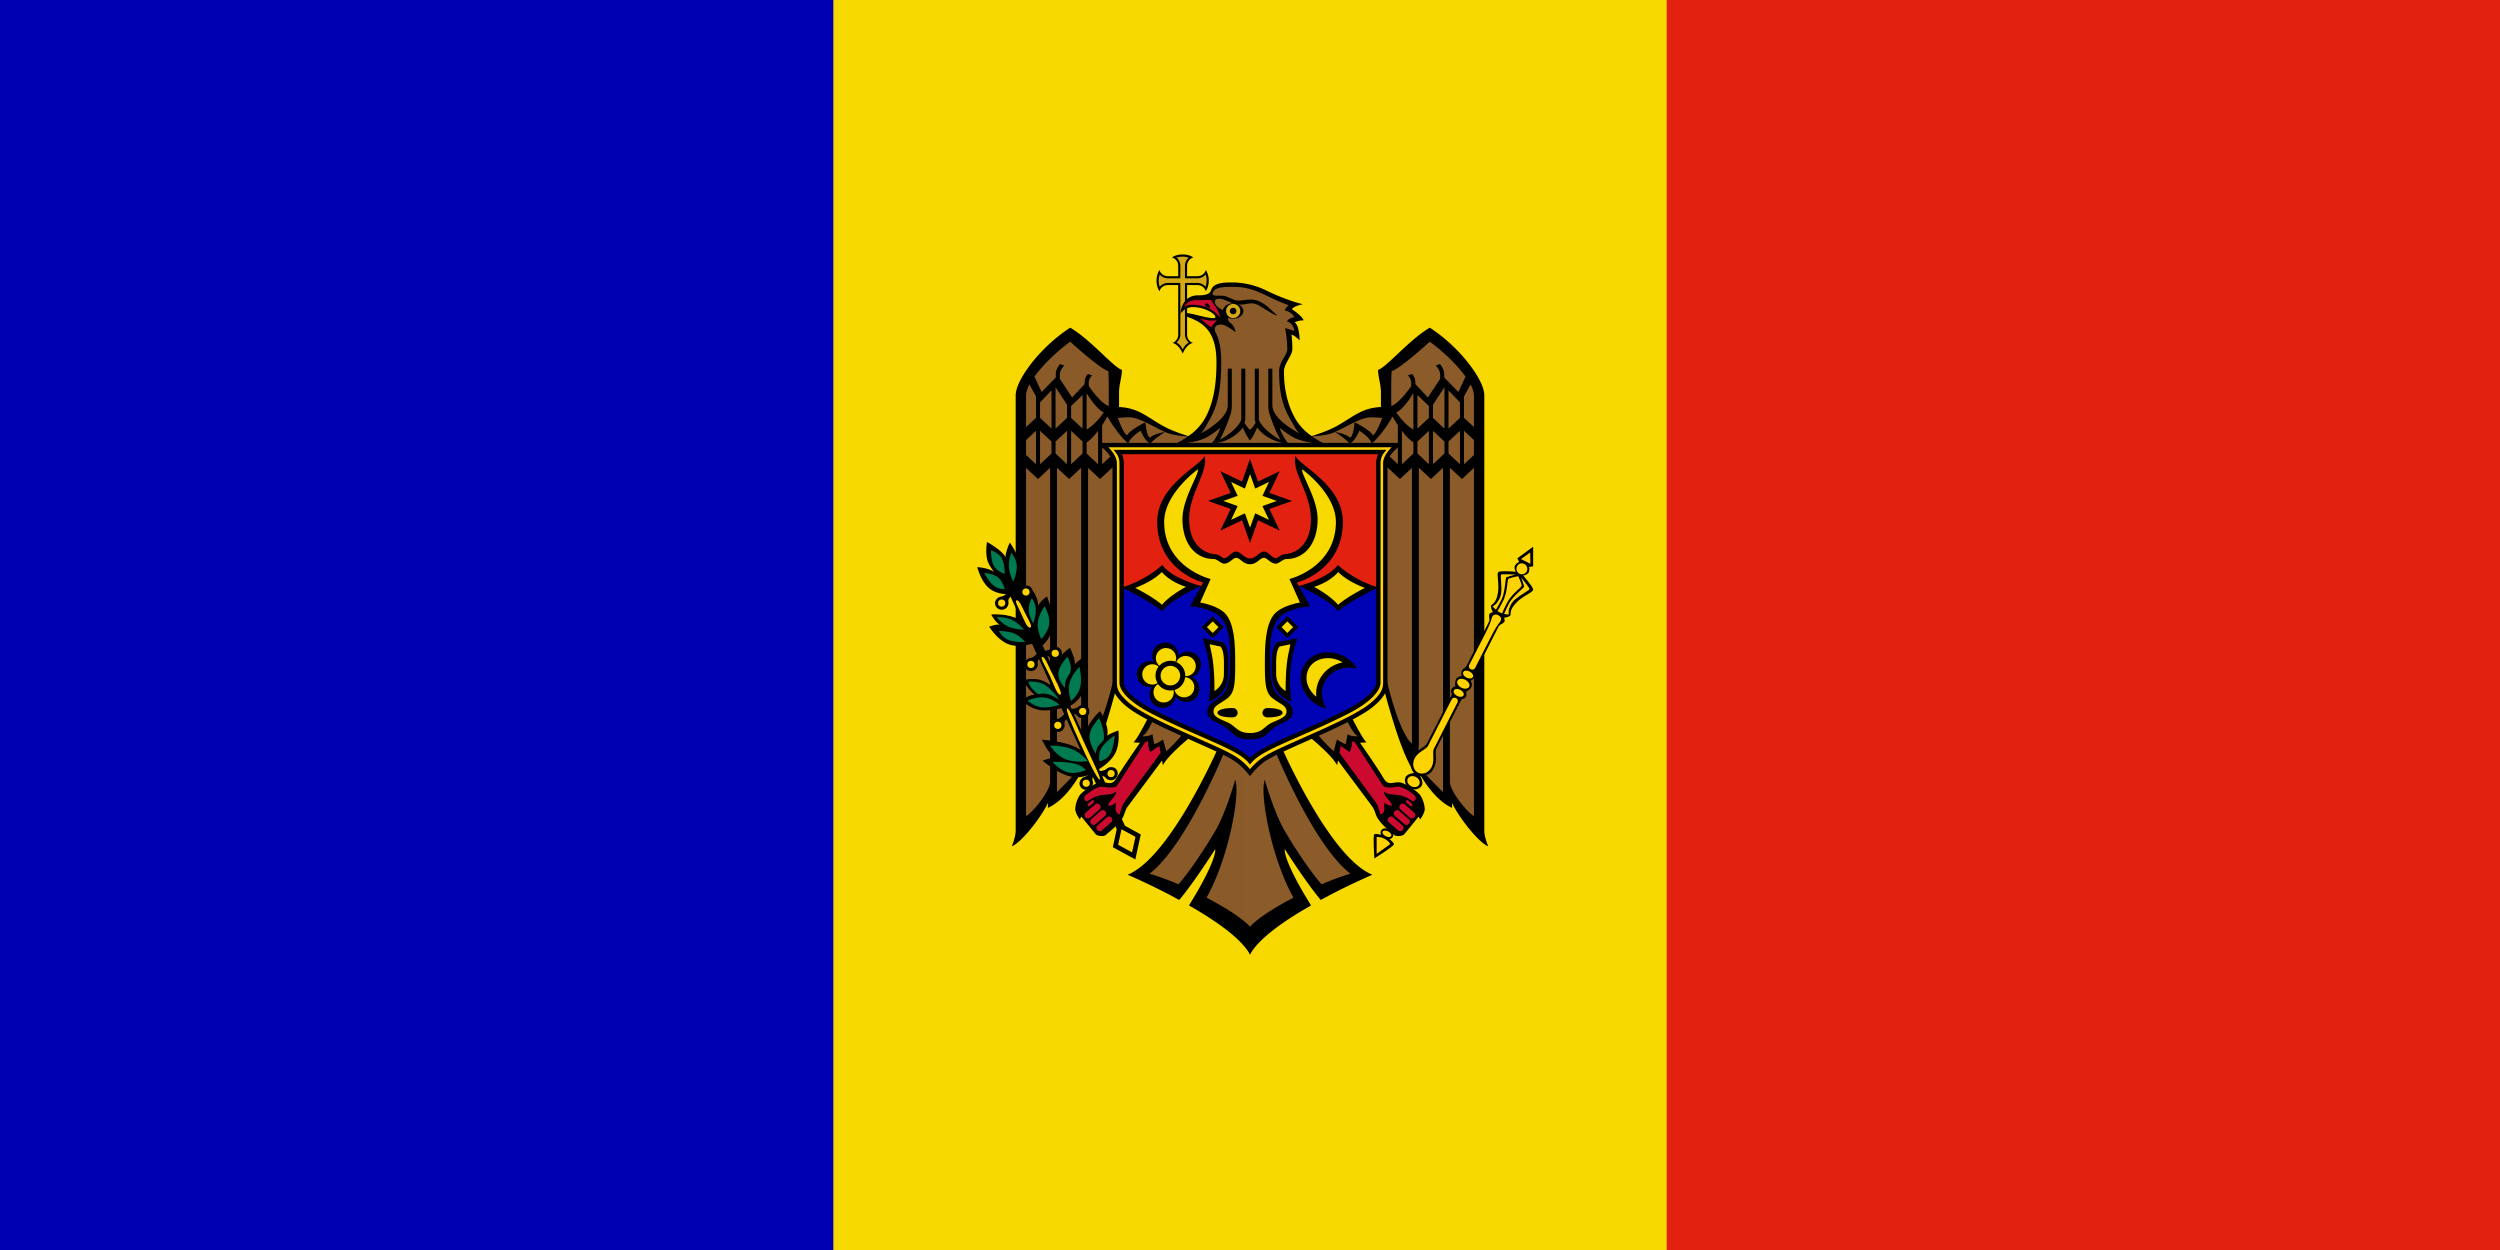 <?xml version="1.0" encoding="UTF-8" standalone="no"?>
<svg
   width="1800"
   height="900"
   version="1.1"
   id="svg39"
   sodipodi:docname="Flag_of_Moldova.svg"
   xml:space="preserve"
   inkscape:export-filename="Flag_of_Moldova_(Album_des_pavillons_Pantone_approximation).svg"
   inkscape:export-xdpi="96"
   inkscape:export-ydpi="96"
   xmlns:inkscape="http://www.inkscape.org/namespaces/inkscape"
   xmlns:sodipodi="http://sodipodi.sourceforge.net/DTD/sodipodi-0.dtd"
   xmlns="http://www.w3.org/2000/svg"
   xmlns:svg="http://www.w3.org/2000/svg"><defs
     id="defs39" /><sodipodi:namedview
     id="namedview39"
     pagecolor="#ffffff"
     bordercolor="#000000"
     borderopacity="0.25"
     inkscape:showpageshadow="2"
     inkscape:pageopacity="0.0"
     inkscape:pagecheckerboard="0"
     inkscape:deskcolor="#d1d1d1" /><path
     d="M 0,0 H 1800 V 900 H 0 Z"
     fill="#cc092f"
     id="path1"
     style="fill:#e22110;fill-opacity:1" /><path
     d="M 0,0 H 1200 V 900 H 0 Z"
     fill="#ffd200"
     id="path2"
     style="fill:#f7d900;fill-opacity:1" /><path
     d="M 0,0 H 600 V 900 H 0 Z"
     fill="#0046ae"
     id="path3"
     style="fill:#0000b2;fill-opacity:1" /><path
     d="m 851.49,183.24 c -2.717,-0.123 -5.404,0.612 -7.68,2.1 2.695,0.796 4.534,3.283 4.506,6.092 v 7.423 h -7.422 c -2.793,0.029 -5.273,-1.784 -6.093,-4.454 -2.799,4.737 -2.799,10.621 0,15.358 0.796,-2.695 3.283,-4.535 6.093,-4.506 h 7.422 v 35.681 a 6.3,6.3 0 0 1 -4.198,5.989 c 3.541,0.482 6.588,5.234 7.423,7.833 0.837,-2.593 3.884,-7.351 7.424,-7.833 a 6.28,6.28 0 0 1 -4.251,-5.989 v -35.683 h 7.424 c 2.794,-0.029 5.274,1.784 6.093,4.456 2.797,-4.738 2.797,-10.621 0,-15.359 -0.796,2.694 -3.284,4.533 -6.093,4.504 h -7.424 v -7.422 c -0.03,-2.794 1.784,-5.274 4.455,-6.093 -2.277,-1.487 -4.963,-2.221 -7.679,-2.098 z"
     id="path4" /><path
     d="m 851.49,184.78 a 14.26,14.26 0 0 0 -4.402,0.716 7.85,7.85 0 0 1 2.765,5.939 v 7.423 c -0.007,0.104 -0.024,0.207 -0.052,0.308 v 1.177 h -1.178 c -0.1,0.027 -0.203,0.045 -0.307,0.052 h -7.424 c -2.261,-0.015 -4.406,-1.004 -5.886,-2.713 -0.495,1.416 -0.754,2.903 -0.768,4.403 a 14.26,14.26 0 0 0 0.716,4.402 c 1.482,-1.742 3.651,-2.752 5.938,-2.763 h 8.959 c -0.01,0.154 -0.052,0.303 -0.052,0.459 v 0.768 a 1.56,1.56 0 0 1 0.052,0.307 v 35.681 c -0.074,2.172 -1.082,4.206 -2.765,5.58 1.105,0.689 2.091,1.554 2.918,2.561 0.603,0.831 1.117,1.723 1.536,2.661 a 14.97,14.97 0 0 1 1.536,-2.661 c 0.816,-0.983 1.784,-1.83 2.867,-2.509 a 7.57,7.57 0 0 1 -2.765,-5.631 v -37.168 h 1.229 a 1.56,1.56 0 0 1 0.307,-0.05 h 7.423 a 7.86,7.86 0 0 1 5.886,2.712 c 0.495,-1.416 0.755,-2.903 0.769,-4.402 -0.007,-1.496 -0.249,-2.981 -0.717,-4.402 -1.482,1.742 -3.651,2.752 -5.938,2.763 h -7.423 c -0.104,-0.007 -0.207,-0.024 -0.307,-0.052 h -1.178 v -1.177 a 1.55,1.55 0 0 1 -0.052,-0.308 v -7.422 a 7.86,7.86 0 0 1 2.713,-5.887 13.77,13.77 0 0 0 -4.402,-0.768"
     fill="#ffd200"
     id="path5"
     style="fill:#d3a915;fill-opacity:1" /><path
     d="m 944.409,313.987 c -4.337,-2.942 -8.044,-6.719 -10.904,-11.11 -6.372,-10.223 -9.061,-22.773 -9.061,-35.527 0,-5.391 6.04,-11.46 6.04,-15.82 0.04,-3.525 -0.165,-7.048 -0.614,-10.544 2.143,0.292 5.887,4.095 5.887,4.095 0,0 -0.129,-10.938 -3.585,-12.849 0,0 1.398,-1.438 6.451,-1.587 -1.42,-3.596 -8.446,-7.986 -8.446,-7.986 a 4.57,4.57 0 0 1 1.842,-1.638 22.89,22.89 0 0 1 6.142,-1.997 c -2.336,-0.506 -4.643,-1.139 -6.91,-1.895 -6.54,-2.186 -12.935,-4.784 -19.146,-7.78 -7.942,-3.983 -16.712,-6.035 -25.596,-5.99 -3.575,0.001 -8.84,0.098 -11.927,2.152 -2.825,1.875 -2.595,4.314 -3.584,5.17 -2.33,2.016 -6.321,1.945 -8.243,1.945 -12.44,0 -12.901,13.311 -12.901,13.311 0,0 3.181,-4.813 8.805,-4.813 9.351,0 16.433,5.094 16.433,7.013 0,0.777 -0.964,0.921 -1.023,0.921 -6.108,0 -15.326,-3.516 -20.223,-3.686 v 2.406 c 10.931,3.803 22.013,9.187 22.013,32.917 0,14.943 -1.789,30.19 -9.265,42.183 a 39.75,39.75 0 0 1 -10.955,11.11 l 44.385,8 44.385,-8 z"
     id="path6" /><path
     d="m 900.022,303.988 -44.383,10 c -2.019,-0.61 -11.513,-3.56 -18.174,-7.269 -11.726,-6.532 -17.806,-13.031 -31.74,-13.669 v -10.598 c 0,-5.662 2.049,-10.763 2.049,-16.177 -5.874,-1.575 -22.178,-21.51 -37.218,-30.358 -22.13,14.334 -39.265,37.865 -39.265,48.686 v 313.51 c 0,4.668 -2.815,11.263 -2.815,11.263 8.079,-3.418 22.888,-23.68 26.006,-31.382 v 3.687 c 12.201,-5.564 21.135,-20.184 25.136,-27.747 l 0.257,3.838 c 10.9,-9.555 24.776,-66.038 24.776,-66.038 l 23.124,22.725 c 0,0 -8.363,16.976 -11.621,20.016 1.546,0.178 3.102,0.264 4.658,0.256 -1.522,2.188 -13.147,18.925 -16.791,25.238 -3.41,5.906 -5.816,3.277 -11.058,3.277 -4.347,0 -14.2,6.925 -15.818,9.727 -1.75,2.866 -2.77,6.119 -2.968,9.471 0,3.24 3.43,7.679 3.43,7.679 a 4.03,4.03 0 0 1 1.023,-2.099 l 10.341,12.695 c 1.034,1.143 5.645,1.886 7.27,0.411 4.066,-3.697 8.002,-6.282 11.621,-11.621 1.863,-2.751 2.005,-5.904 4.146,-8.858 l 24.675,-33.121 0.612,3.43 c 3.694,-7.457 21.451,-21.706 21.451,-21.706 l 18.578,8.55 c 0,0 -34.687,79.735 -65.476,91.995 0,0 13.395,5.691 29.845,14.232 l 7.372,3.943 c 2.071,-2.494 4.251,-5.265 6.399,-8.141 9.836,-13.16 19.455,-28.412 19.455,-28.412 0.67,3.961 -4.524,16.194 -13.31,31.281 l -5.529,9.213 6.655,3.892 c 16.295,9.805 31.598,21.077 37.267,31.432 l 4,-10.009 -4,-10.009 V 317.265 l 2,-5 z"
     id="path7" /><path
     d="m 900.002,667.221 c -5.749,-6.236 -17.769,-13.855 -31.278,-20.886 16.334,-29.316 24.428,-75.655 20.63,-84.88 0,0 -6.705,24.033 -14.898,37.729 -7.586,12.684 -16.925,26.95 -25.954,37.526 a 205.67,205.67 0 0 0 -20.785,-7.68 c 27.058,-20.843 54.726,-89.742 54.726,-89.742 l -28.612,-13.26 c 0,0 -10.704,12.479 -14.18,14.796 0,0 -1.485,-6.206 -2.355,-8.396 0,0 -4.101,3.102 -6.346,3.176 l -1.178,-6.964 c -2.825,1.883 -7.525,1.485 -7.525,1.485 4.127,-1.954 9.01,-13.925 9.01,-13.925 l -27.322,-36.343 c 0,0 -9.597,46.116 -20.528,55.596 v -198.58 l 8.652,8.036 13.105,-12.235 v -9.317 l -11.621,10.852 v -28.105 a 94.4,94.4 0 0 0 3.788,-6.194 c 1.881,3.279 7.96,13.329 15.101,19.505 1.175,-4.778 8.908,-9.318 8.908,-9.318 0,0 2.771,7.508 7.012,9.368 1.492,-2.628 10.394,-8.446 10.394,-8.446 0,0 -7.616,1.157 -10.7,4.045 -2.649,-0.593 -3.328,-11.058 -3.328,-11.058 0,0 -11.207,5.459 -13.156,9.368 -2.137,-0.578 -5.464,-8.988 -6.759,-12.44 a 74.75,74.75 0 0 1 8.345,-0.46 c 3.196,0 7.285,1.514 11.569,3.532 4.707,2.216 9.631,5.022 14.028,7.014 5.632,2.55 14.153,3.068 16.637,3.174 a 73.8,73.8 0 0 1 -9.367,5.529 c 0,0 13.411,-0.124 22.832,-4.813 a 90.2,90.2 0 0 0 9.829,-6.86 36.33,36.33 0 0 1 -6.452,11.467 c 13.836,-1.171 20.726,-9.072 22.679,-11.723 a 37.68,37.68 0 0 0 5.119,9.47 h 5 v 340 z m -101.955,-399.923 0.255,6.348 v 18.687 c -5.019,-1.727 -11.326,-9.973 -14.384,-14.334 v -2.56 a 7.07,7.07 0 0 1 2.457,-5.119 l -3.02,-1.074 a 8.8,8.8 0 0 0 -2.406,5.784 v 1.485 l -9.009,9.676 -8.856,-13.413 v -3.276 c 0,-2.208 1.698,-4.67 3.123,-6.348 l -2.97,-1.075 c -1.499,1.942 -3.072,4.559 -3.072,7.013 v 2.661 l -10.187,10.496 -5.17,-11.109 c 6.205,-8.595 16.266,-18.219 25.749,-25.124 0,0 20.564,18.881 27.49,21.282 z m -52.12,18.123 v 15.411 l -7.167,6.654 v -22.883 a 17.57,17.57 0 0 1 2.456,-7.731 z m 22.32,5.938 v 9.522 l -8.241,7.731 v -29.794 z m -11.161,17.202 -8.243,-7.679 v -11.159 l 8.243,-8.652 z m 37.627,-11.57 c -1.914,2.705 -6.927,9.321 -12.337,12.236 v -26.16 c 1.241,2.065 6.934,11.275 12.337,13.924 z m -15.257,-12.594 v 24.163 l -8.243,-7.679 v -8.549 z m -33.53,25.75 v 24.113 l -7.167,-6.707 v -10.7 z m 11.154,7.731 v 8.651 l -8.244,7.678 v -24.009 z m 11.158,-7.678 v 24.01 l -8.241,-7.731 v -8.549 z m 11.213,7.73 v 8.549 l -8.243,7.73 V 310.2 Z m 11.159,16.33 -8.244,-7.731 v -8.036 c 2.843,-1.735 5.702,-4.924 8.243,-8.293 z m -20.885,10.648 8.703,-8.089 v 198.63 l 1.024,16.279 -18.429,18.634 V 336.766 Z M 756.053,562.94 c 0,6.385 -11.659,21.273 -17.303,24.675 v -250.74 l 8.6,8.036 8.703,-8.09 z"
     fill="#b07e5b"
     id="path8"
     style="fill:#8a5b29;fill-opacity:1" /><path
     d="m 828.335,541.388 6.348,-4.352 0.972,4.967 -26.057,35.425 c -1.921,2.584 -3.534,9.163 -3.534,9.163 0,0 -2.814,-1.331 -2.814,-3.736 0,-2.362 0.308,-5.171 0.308,-5.171 a 8.04,8.04 0 0 1 -5.735,2.406 c 0,-2.903 5.614,-6.052 5.836,-10.186 -4.281,3.174 -7.999,1.545 -12.951,3.072 -5.393,1.661 -6.895,3.927 -8.549,3.84 -0.974,-0.053 -1.856,-1.733 -1.484,-2.765 0.644,-1.787 7.314,-6.733 11.977,-7.627 1.117,-0.214 9.903,1.912 11.673,-0.819 l 20.272,-31.278 a 6.66,6.66 0 0 0 1.995,-0.719 c 0,0 -0.068,5.751 1.742,7.78 v 0 z m -40.815,35.064 c 0.351,0.383 0.327,0.977 -0.053,1.33 l -2.866,2.508 c -0.411,0.321 -1.003,0.252 -1.33,-0.154 -0.352,-0.382 -0.329,-0.977 0.052,-1.331 l 2.866,-2.508 a 0.85,0.85 0 0 1 0.666,-0.204 c 0.258,0.034 0.495,0.162 0.666,0.359 v 0 z m 4.351,3.02 c 0.849,0.895 0.811,2.308 -0.083,3.157 l -0.02,0.018 -6.962,6.091 c -1.057,0.785 -2.55,0.564 -3.334,-0.493 -0.699,-0.942 -0.609,-2.252 0.211,-3.089 l 6.962,-6.041 c 0.347,-0.293 0.776,-0.472 1.229,-0.513 0.766,-0.042 1.506,0.28 1.997,0.87 z m 3.99,4.71 a 2.23,2.23 0 0 1 -0.081,3.154 l -0.022,0.02 -7.012,6.092 c -0.971,0.778 -2.389,0.622 -3.168,-0.349 l -0.007,-0.009 a 2.29,2.29 0 0 1 0.104,-3.224 l 6.961,-6.041 a 2.07,2.07 0 0 1 1.178,-0.513 c 0.78,-0.044 1.537,0.277 2.047,0.87 z m 2.403,3.737 a 2.37,2.37 0 0 1 1.997,0.819 c 0.856,0.921 0.811,2.36 -0.102,3.225 l -6.963,6.042 a 2.37,2.37 0 0 1 -3.123,-3.534 l 7.014,-6.091 a 1.98,1.98 0 0 1 1.177,-0.461 z"
     fill="#cc092f"
     id="path9" /><path
     d="m 899.978,303.988 44.383,10 c 2.019,-0.61 11.513,-3.56 18.174,-7.269 11.726,-6.532 17.806,-13.031 31.74,-13.669 v -10.598 c 0,-5.662 -2.049,-10.763 -2.049,-16.177 5.874,-1.575 22.178,-21.51 37.218,-30.358 22.13,14.334 39.265,37.865 39.265,48.686 v 313.51 c 0,4.668 2.815,11.263 2.815,11.263 -8.079,-3.418 -22.888,-23.68 -26.006,-31.382 v 3.687 c -12.201,-5.564 -21.135,-20.184 -25.136,-27.747 l -0.257,3.838 c -10.9,-9.555 -24.776,-66.038 -24.776,-66.038 l -23.124,22.725 c 0,0 8.363,16.976 11.621,20.016 -1.546,0.178 -3.102,0.264 -4.658,0.256 1.522,2.188 13.147,18.925 16.791,25.238 3.41,5.906 5.816,3.277 11.058,3.277 4.347,0 14.2,6.925 15.818,9.727 1.75,2.866 2.77,6.119 2.968,9.471 0,3.24 -3.43,7.679 -3.43,7.679 a 4.03,4.03 0 0 0 -1.023,-2.099 l -10.341,12.695 c -1.034,1.143 -5.645,1.886 -7.27,0.411 -4.066,-3.697 -8.002,-6.282 -11.621,-11.621 -1.863,-2.751 -2.005,-5.904 -4.146,-8.858 l -24.675,-33.121 -0.612,3.43 c -3.694,-7.457 -21.451,-21.706 -21.451,-21.706 l -18.578,8.55 c 0,0 34.687,79.735 65.476,91.995 0,0 -13.395,5.691 -29.845,14.232 l -7.372,3.943 c -2.071,-2.494 -4.251,-5.265 -6.399,-8.141 -9.836,-13.16 -19.455,-28.412 -19.455,-28.412 -0.67,3.961 4.524,16.194 13.31,31.281 l 5.529,9.213 -6.655,3.892 c -16.295,9.805 -31.598,21.077 -37.267,31.432 l -4,-10.009 4,-10.009 V 317.265 l -2,-5 z"
     id="path10" /><path
     d="m 899.998,667.221 c 5.749,-6.236 17.769,-13.855 31.278,-20.886 -16.334,-29.316 -24.428,-75.655 -20.63,-84.88 0,0 6.705,24.033 14.898,37.729 7.586,12.684 16.925,26.95 25.954,37.526 a 205.67,205.67 0 0 1 20.785,-7.68 c -27.058,-20.843 -54.726,-89.742 -54.726,-89.742 l 28.612,-13.26 c 0,0 10.704,12.479 14.18,14.796 0,0 1.485,-6.206 2.355,-8.396 0,0 4.101,3.102 6.346,3.176 l 1.178,-6.964 c 2.825,1.883 7.525,1.485 7.525,1.485 -4.127,-1.954 -9.01,-13.925 -9.01,-13.925 l 27.322,-36.343 c 0,0 9.597,46.116 20.528,55.596 v -198.58 l -8.652,8.036 -13.105,-12.235 v -9.317 l 11.621,10.852 v -28.105 a 94.4,94.4 0 0 1 -3.788,-6.194 c -1.881,3.279 -7.96,13.329 -15.101,19.505 -1.175,-4.778 -8.908,-9.318 -8.908,-9.318 0,0 -2.771,7.508 -7.012,9.368 -1.492,-2.628 -10.394,-8.446 -10.394,-8.446 0,0 7.616,1.157 10.7,4.045 2.649,-0.593 3.328,-11.058 3.328,-11.058 0,0 11.207,5.459 13.156,9.368 2.137,-0.578 5.464,-8.988 6.759,-12.44 a 74.75,74.75 0 0 0 -8.345,-0.46 c -3.196,0 -7.285,1.514 -11.569,3.532 -4.707,2.216 -9.631,5.022 -14.028,7.014 -5.632,2.55 -14.153,3.068 -16.637,3.174 a 73.8,73.8 0 0 0 9.367,5.529 c 0,0 -13.411,-0.124 -22.832,-4.813 a 90.2,90.2 0 0 1 -9.829,-6.86 36.33,36.33 0 0 0 6.452,11.467 c -13.836,-1.171 -20.726,-9.072 -22.679,-11.723 a 37.68,37.68 0 0 1 -5.119,9.47 h -5 v 340 z m 101.955,-399.923 -0.255,6.348 v 18.687 c 5.019,-1.727 11.326,-9.973 14.384,-14.334 v -2.56 a 7.07,7.07 0 0 0 -2.457,-5.119 l 3.02,-1.074 a 8.8,8.8 0 0 1 2.406,5.784 v 1.485 l 9.009,9.676 8.856,-13.413 v -3.276 c 0,-2.208 -1.698,-4.67 -3.123,-6.348 l 2.97,-1.075 c 1.499,1.942 3.072,4.559 3.072,7.013 v 2.661 l 10.187,10.496 5.17,-11.109 c -6.205,-8.595 -16.266,-18.219 -25.749,-25.124 0,0 -20.564,18.881 -27.49,21.282 z m 52.12,18.123 v 15.411 l 7.167,6.654 v -22.883 a 17.57,17.57 0 0 0 -2.456,-7.731 z m -22.32,5.938 v 9.522 l 8.241,7.731 v -29.794 z m 11.161,17.202 8.243,-7.679 v -11.159 l -8.243,-8.652 z m -37.627,-11.57 c 1.914,2.705 6.927,9.321 12.337,12.236 v -26.16 c -1.241,2.065 -6.934,11.275 -12.337,13.924 z m 15.257,-12.594 v 24.163 l 8.243,-7.679 v -8.549 z m 33.53,25.75 v 24.113 l 7.167,-6.707 v -10.7 z m -11.154,7.731 v 8.651 l 8.244,7.678 v -24.009 z m -11.158,-7.678 v 24.01 l 8.241,-7.731 v -8.549 z m -11.213,7.73 v 8.549 l 8.243,7.73 V 310.2 Z m -11.159,16.33 8.244,-7.731 v -8.036 c -2.843,-1.735 -5.702,-4.924 -8.243,-8.293 z m 20.885,10.648 -8.703,-8.089 v 198.63 l -1.024,16.279 18.429,18.634 V 336.766 Z m 13.672,218.032 c 0,6.385 11.659,21.273 17.303,24.675 v -250.74 l -8.6,8.036 -8.703,-8.09 z"
     fill="#b07e5b"
     id="path11"
     style="fill:#8b5b29;fill-opacity:1" /><path
     d="m 971.665,541.388 -6.348,-4.352 -0.972,4.967 26.057,35.425 c 1.921,2.584 3.534,9.163 3.534,9.163 0,0 2.814,-1.331 2.814,-3.736 0,-2.362 -0.308,-5.171 -0.308,-5.171 a 8.04,8.04 0 0 0 5.735,2.406 c 0,-2.903 -5.614,-6.052 -5.836,-10.186 4.281,3.174 7.999,1.545 12.951,3.072 5.393,1.661 6.895,3.927 8.549,3.84 0.974,-0.053 1.856,-1.733 1.484,-2.765 -0.644,-1.787 -7.314,-6.733 -11.977,-7.627 -1.117,-0.214 -9.903,1.912 -11.673,-0.819 l -20.272,-31.278 a 6.66,6.66 0 0 1 -1.995,-0.719 c 0,0 0.068,5.751 -1.742,7.78 v 0 z m 40.815,35.064 c -0.351,0.383 -0.327,0.977 0.053,1.33 l 2.866,2.508 c 0.411,0.321 1.003,0.252 1.33,-0.154 0.352,-0.382 0.329,-0.977 -0.052,-1.331 l -2.866,-2.508 a 0.85,0.85 0 0 0 -0.666,-0.204 c -0.258,0.034 -0.495,0.162 -0.666,0.359 v 0 z m -4.351,3.02 c -0.849,0.895 -0.811,2.308 0.083,3.157 l 0.02,0.018 6.962,6.091 c 1.057,0.785 2.55,0.564 3.334,-0.493 0.699,-0.942 0.609,-2.252 -0.211,-3.089 l -6.962,-6.041 c -0.347,-0.293 -0.776,-0.472 -1.229,-0.513 -0.766,-0.042 -1.506,0.28 -1.997,0.87 z m -3.99,4.71 a 2.23,2.23 0 0 0 0.081,3.154 l 0.022,0.02 7.012,6.092 c 0.971,0.778 2.389,0.622 3.168,-0.349 l 0.01,-0.009 a 2.29,2.29 0 0 0 -0.104,-3.224 l -6.961,-6.041 a 2.07,2.07 0 0 0 -1.178,-0.513 c -0.78,-0.044 -1.537,0.277 -2.047,0.87 z m -2.403,3.737 a 2.37,2.37 0 0 0 -1.997,0.819 c -0.856,0.921 -0.811,2.36 0.102,3.225 l 6.963,6.042 a 2.37,2.37 0 0 0 3.123,-3.534 l -7.014,-6.091 a 1.98,1.98 0 0 0 -1.177,-0.461 z"
     fill="#cc092f"
     id="path12" /><path
     d="m 889.734,206.637 c 11.458,0 19.517,5.224 30.359,10.033 2.841,1.26 5.45,2.281 7.779,3.071 -1.264,0.967 -2.267,2.235 -2.918,3.687 0,0 4.859,0.9 7.064,4.967 0,0 -4.62,0.524 -5.375,3.224 2.588,0.195 5.159,3.457 5.171,6.605 l -6.553,-2.049 c 1.008,5.058 1.54,10.2 1.587,15.358 0,4.086 -5.886,8.894 -5.886,15.819 0,21.734 5.475,30.088 9.369,36.807 1.523,2.629 2.761,5.654 5.324,7.935 -11.218,-5.973 -19.556,-13.439 -19.556,-20.374 v -26.262 h -2.918 v 26.262 c 0,5.029 1.228,7.372 1.228,7.372 1.761,5.564 5.321,14.152 7.526,17.61 -10.321,-5.578 -15.564,-12.563 -15.564,-15.153 v -36.092 h -2.918 v 36.603 l 0.563,2.508 c -1.251,1.88 -2.877,4.106 -3.993,4.863 -1.113,-0.756 -2.69,-2.986 -3.943,-4.863 l 0.564,-2.508 v -36.603 h -2.918 v 36.092 c 0,2.589 -5.243,9.575 -15.563,15.153 2.205,-3.459 5.764,-12.046 7.524,-17.61 0,0 1.229,-2.342 1.229,-7.372 v -26.262 h -2.918 v 26.262 c 0,6.927 -8.307,14.405 -19.505,20.374 2.537,-2.283 3.757,-5.321 5.272,-7.935 4.258,-7.348 9.522,-16.683 9.522,-43.258 0,-9.974 -1.475,-16.755 -4.044,-21.501 -0.781,-1.566 -1.833,-5.734 4.146,-5.734 3.097,0 10.188,5.478 10.188,5.478 -0.283,-2.729 -1.694,-5.216 -3.891,-6.86 a 4.21,4.21 0 0 1 -1.586,-2.919 6.18,6.18 0 0 1 2.763,-3.686 c 0.833,-0.378 -12.183,-2.646 -12.183,-8.549 0,-1.229 0.773,-2.048 3.479,-2.048 3.545,0 9.312,4.249 14.438,4.249 3.789,0 5.283,-0.922 9.163,-0.922 4.742,0 14.635,8.979 18.019,8.651 -3.783,-2.375 -9.894,-11.365 -19.145,-11.365 -3.211,0 -6.117,0.717 -9.114,0.717 -3.841,0 -7.623,-3.533 -11.774,-3.533 -2.782,0 -5.889,0.155 -6.349,-0.564 -0.805,-1.255 -0.08,-1.983 0.666,-3.02 1.409,-1.957 5.366,-2.525 9.267,-2.661 1.17,-0.041 2.338,-0.061 3.432,-0.051 l 2.971,0.053 v 0 z"
     fill="#b07e5b"
     id="path13"
     style="fill:#8a5b29;fill-opacity:1" /><path
     d="m 852.53,220.69 c 1.822,-2.942 5.075,-4.688 8.534,-4.581 2.556,0 10.992,-0.177 10.992,-0.177 1.124,2.921 6.249,7.802 6.249,12.878 0,0 -5.202,-9.377 -19.723,-9.377 -2.086,-0.032 -4.153,0.397 -6.054,1.256 z m 23.61,9.91 c 0,0 -3.093,3.258 -3.765,4.997 -3.061,-1.16 -8.399,-6.661 -8.399,-6.661 0,0 4.525,2.642 12.163,1.664 z"
     fill="#cc092f"
     id="path14" /><path
     d="m 871.24,221.97 c 0,0 -3.568,-1.144 -3.568,-2.342 0,-1.526 1.733,-1.526 2.769,-0.337 0.493,0.809 0.768,1.733 0.798,2.68 z"
     id="path15" /><ellipse
     cx="887.881"
     cy="223.927"
     rx="7.373"
     ry="5.596"
     id="ellipse15" /><circle
     cx="887.873"
     cy="223.927"
     r="5.121"
     fill="#ffd200"
     id="circle15"
     style="fill:#d3a915;fill-opacity:1" /><circle
     cx="887.875"
     cy="223.928"
     r="2.346"
     id="circle16" /><path
     d="m 805.152,591.952 16.202,8.839 -3.931,18.028 -16.201,-8.839 z"
     id="path16" /><path
     d="m 729.677,418.73 -5.836,2.663 65.936,144.42 h 7.014 z m 77.762,170.32 -4.76,4.915 2.969,6.553 5.784,-2.662 z"
     id="path17" /><path
     d="m 750.167,532.6 c 0,0 5.554,11.472 9.775,13.045 -2.183,-0.595 -9.271,2.006 -9.271,2.006 0,0 12.499,11.165 23.1,11.898 8.99,0.619 13.355,-3.868 13.355,-3.868 l -1.801,-9.524 a 35.67,35.67 0 0 0 -14.302,-9.707 c -8.894,-3.098 -20.857,-3.848 -20.857,-3.848 z m 41.87,-20.55 c 0,0 -7.669,6.565 -9.768,14.169 -2.099,7.604 1.368,16.247 1.368,16.247 l 6.444,12.021 c 0,0 8.931,-4.753 12.73,-11.86 3.799,-7.107 2.406,-16.698 2.406,-16.698 0,0 -7.075,2.634 -7.975,3.8 1.493,-7.884 -5.206,-17.679 -5.206,-17.679 z m -24.65,-3.07 c 0,0 -8.722,2.948 -17.192,2.438 -8.068,-0.487 -14.777,-7.262 -14.777,-7.262 0,0 6.688,-4.526 9.989,-3.923 -3.631,-1.327 -8.896,-10.423 -8.896,-10.423 0,0 7.482,-2.261 14.116,0.24 6.634,2.501 12.419,9.77 12.419,9.77 l 4.342,9.16 z m 3,-42.6 c 0,0 4.362,9.032 3.328,12.171 1.353,-2.09 6.474,-5.345 6.474,-5.345 0,0 3.096,14.624 0.135,23.656 -2.961,9.032 -11.974,12.47 -11.974,12.47 l -9.943,-19.337 c 0,0 -1.48,-7.164 1.62,-12.837 3.1,-5.673 10.36,-10.779 10.36,-10.779 z m -56.75,-23.91 c 0,0 9.427,-0.99 18.051,2.583 7.21,2.993 9.42,8.433 9.42,8.433 l 3.551,9.52 c 0,0 -10.261,3.848 -18.368,0.906 -8.107,-2.942 -14.065,-12.68 -14.065,-12.68 0,0 5.666,-2.149 7.823,-1.343 -3.142,-1.39 -6.41,-7.419 -6.41,-7.419 v 10e-4 z m 29.65,-17.67 c 0,0 4.137,5.313 4.261,11.424 1.103,-3.249 6.268,-6.84 6.268,-6.84 0,0 5.312,12.855 4.146,21.982 -1.166,9.127 -8.809,14.527 -8.809,14.527 l -9.531,-18.092 c 0,0 -3.106,-7.415 -2.191,-13.167 0.915,-5.752 5.856,-9.836 5.856,-9.836 z m -32.65,-34.6 c 0,0 -1.709,9.854 1.199,15.53 2.598,5.065 4.252,6.176 4.252,6.176 -4.954,-3.269 -12.444,-3.551 -12.444,-3.551 0,0 2.666,10.721 9.037,15.612 6.371,4.891 16.195,3.748 16.195,3.748 0,0 6.46,-8.6 6.01,-17.865 -0.45,-9.265 -7.808,-19.197 -7.808,-19.197 0,0 -2.902,6.02 -3.158,10.514 -1.878,-4.633 -13.285,-10.966 -13.285,-10.966 z m 77,165.07 0.265,3.537 c 5.875,0.055 6.75,-0.53 8.256,1.322 1.453,1.632 3.8,2.125 5.787,1.215 a 4.84,4.84 0 0 0 2.38,-6.376 c -1.095,-2.399 -3.326,-2.92 -5.475,-2.496 -1.319,0.26 -2.187,1.313 -3.306,1.891 -2.128,1.102 -7.909,0.908 -7.909,0.908 z"
     id="path18" /><path
     d="m 787.127,552.57 2.859,2.095 c -3.067,5.014 -4.024,5.446 -3.251,7.705 a 4.98,4.98 0 0 1 -2.035,5.553 4.84,4.84 0 0 1 -6.669,-1.358 c -1.454,-2.2 -0.715,-4.366 0.783,-5.965 0.92,-0.982 2.27,-1.16 3.353,-1.803 2.062,-1.223 4.959,-6.228 4.959,-6.228 z m -19.9,-42 0.264,3.537 c 5.876,0.054 6.75,-0.53 8.256,1.321 1.453,1.631 3.8,2.124 5.787,1.215 2.408,-1.113 3.469,-3.957 2.379,-6.375 -1.095,-2.4 -3.325,-2.92 -5.474,-2.496 -1.32,0.261 -2.187,1.313 -3.305,1.891 -2.129,1.101 -7.909,0.908 -7.909,0.908 z"
     id="path19" /><path
     d="m 768.417,511.82 2.5,2.517 c -3.809,4.474 -4.824,4.753 -4.411,7.104 0.282,2.168 -0.884,4.265 -2.874,5.17 a 4.84,4.84 0 0 1 -6.376,-2.379 c -1.095,-2.399 -0.028,-4.425 1.701,-5.771 1.061,-0.825 2.425,-0.793 3.593,-1.258 2.227,-0.887 5.867,-5.382 5.867,-5.382 z m -20.97,-43.1 0.265,3.537 c 5.876,0.054 6.75,-0.53 8.257,1.323 a 4.98,4.98 0 0 0 5.788,1.213 4.84,4.84 0 0 0 2.379,-6.377 c -1.097,-2.399 -3.326,-2.919 -5.476,-2.495 -1.32,0.261 -2.187,1.313 -3.306,1.891 -2.128,1.102 -7.908,0.907 -7.908,0.907 z"
     id="path20" /><path
     d="m 749.077,467.98 2.499,2.516 c -3.809,4.475 -4.822,4.754 -4.411,7.105 0.281,2.167 -0.884,4.264 -2.873,5.169 a 4.84,4.84 0 0 1 -6.376,-2.379 c -1.094,-2.4 -0.027,-4.426 1.701,-5.771 1.061,-0.827 2.424,-0.793 3.594,-1.26 2.227,-0.887 5.866,-5.38 5.866,-5.38 z m -22.7,-43.44 0.264,3.536 c 5.876,0.055 6.751,-0.53 8.256,1.321 a 4.98,4.98 0 0 0 5.788,1.217 4.84,4.84 0 0 0 2.38,-6.377 c -1.095,-2.4 -3.326,-2.921 -5.476,-2.496 -1.318,0.261 -2.186,1.314 -3.305,1.891 -2.128,1.101 -7.909,0.908 -7.909,0.908 z"
     id="path21" /><path
     d="m 728.007,423.8 2.498,2.517 c -3.808,4.475 -4.823,4.753 -4.41,7.105 0.281,2.167 -0.884,4.264 -2.873,5.169 a 4.84,4.84 0 0 1 -6.375,-2.379 c -1.096,-2.399 -0.028,-4.427 1.699,-5.771 1.062,-0.825 2.425,-0.793 3.594,-1.26 2.226,-0.886 5.866,-5.38 5.866,-5.38 z"
     id="path22" /><g
     fill="#ffd200"
     id="g30"><path
       d="m 807.486,597.062 10.049,5.482 -2.438,11.183 -10.049,-5.482 z M 763.497,500.09 c -2.106,0.874 -5.23,-8.295 -7.524,-13.318 -2.353,-5.155 -7.131,-13.1 -5.774,-13.72 1.489,-0.68 3.451,3.492 5.859,8.767 2.408,5.275 9.412,17.449 7.439,18.269 z m -21.63,-48.29 c -2.105,0.877 -4.41,-5.127 -6.703,-10.151 -2.353,-5.154 -4.645,-8.795 -3.288,-9.415 1.49,-0.68 3.69,3.837 5.616,8.055 1.866,4.088 6.348,10.69 4.374,11.512 z m 50.04,109.49 c -1.653,0.442 -8.869,-14.662 -14.703,-27.442 -5.834,-12.78 -10.177,-23.119 -8.82,-23.736 1.49,-0.681 6.213,11.391 12.049,24.172 5.836,12.781 12.713,26.673 11.475,27.006 z"
       id="path23" /><circle
       cx="799.972"
       cy="556.984"
       r="2.606"
       id="circle23" /><circle
       cx="782.047"
       cy="563.933"
       r="2.606"
       id="circle24" /><circle
       cx="779.554"
       cy="512.25"
       r="2.606"
       id="circle25" /><circle
       cx="761.621"
       cy="522.24"
       r="2.606"
       id="circle26" /><circle
       cx="759.778"
       cy="470.414"
       r="2.606"
       id="circle27" /><circle
       cx="742.279"
       cy="478.402"
       r="2.606"
       id="circle28" /><circle
       cx="738.708"
       cy="426.239"
       r="2.606"
       id="circle29" /><circle
       cx="721.212"
       cy="434.223"
       r="2.606"
       id="circle30" /></g><path
     d="m 713.537,396.19 c 0,0 -0.255,7.201 2.127,11.285 2.382,4.084 7.704,5.715 7.704,5.715 0,0 0.254,-7.199 -2.128,-11.283 -2.382,-4.084 -7.703,-5.717 -7.703,-5.717 z m -4.98,16.29 c 0,0 6.255,0.368 9.868,3.136 3.613,2.768 5.009,8.535 5.009,8.535 -2.78,0.146 -5.523,-0.684 -7.756,-2.347 -3.611,-2.769 -7.121,-9.324 -7.121,-9.324 z m 19.63,-14.54 c -1.277,3.146 -1.903,6.518 -1.84,9.912 0.239,5.143 3.24,10.937 3.24,10.937 0,0 2.713,-6.174 2.474,-11.318 -0.239,-5.144 -3.147,-8.075 -3.874,-9.531 z m -10.53,46.36 c 2.088,2.749 4.749,5.01 7.799,6.626 4.728,2.337 11.773,2.424 11.773,2.424 a 27.35,27.35 0 0 0 -8.245,-6.9 c -4.728,-2.337 -11.327,-2.152 -11.327,-2.152 z m 1.52,9.96 c 0,0 2.257,4.421 6.384,6.316 4.127,1.895 12.574,1.74 12.574,1.74 a 23.47,23.47 0 0 0 -7.368,-6.027 c -4.128,-1.897 -11.591,-2.029 -11.591,-2.029 z m 23.77,-23.58 a 17.17,17.17 0 0 0 -2.251,8.666 c 0.245,4.545 3.227,9.511 3.227,9.511 0,0 2.097,-5.693 1.852,-10.237 a 15.85,15.85 0 0 0 -2.829,-7.94 z m 9.19,5.83 c 0,0 -4.269,5.73 -4.882,11.621 -0.613,5.891 2.428,11.942 2.428,11.942 0,0 5.157,-5.178 5.77,-11.068 0.613,-5.89 -3.316,-12.493 -3.316,-12.493 z m -11.77,54.4 a 12.59,12.59 0 0 0 2.297,4.367 c 1.457,1.698 3.077,3.249 4.836,4.632 2.161,-0.579 4.429,-0.632 6.615,-0.155 3.665,0.795 8.54,4.06 8.54,4.06 0,0 -5.247,-7.831 -10.695,-10.876 a 19.77,19.77 0 0 0 -11.591,-2.029 z m -0.54,13.46 c 0,0 6.793,-2.902 12.387,-2.153 5.594,0.749 10.639,5.171 10.639,5.171 0,0 -7.561,2.616 -13.155,1.868 -3.686,-0.663 -7.109,-2.357 -9.872,-4.886 z m 28.71,-31.58 c 0,0 -6.007,6.364 -6.511,11.887 -0.504,5.523 4.871,10.669 4.871,10.669 a 16.17,16.17 0 0 1 0.661,-5.874 23.24,23.24 0 0 1 2.893,-4.822 14.48,14.48 0 0 0 0.514,-5.123 23.44,23.44 0 0 0 -2.428,-6.737 z m 8.62,7.37 c 0,0 -5.662,5.729 -7.158,11.864 -1.496,6.135 1.17,12.676 1.17,12.676 0,0 5.149,-4.062 6.646,-10.196 1.497,-6.134 -0.659,-14.344 -0.659,-14.344 z m 14.18,36.98 a 41.47,41.47 0 0 1 3.215,9.833 c 0.652,4.477 0.048,6.027 0.048,6.027 0,0 -2.652,2.607 -3.841,4.14 -1.528,1.97 -1.752,5.576 -1.752,5.576 0,0 -5.325,-7.916 -4.504,-13.703 0.821,-5.787 6.834,-11.874 6.834,-11.874 z m 11.22,12.39 c 0,0 -6.818,4.503 -9.523,9.123 a 12.8,12.8 0 0 0 -1.304,9.349 10.52,10.52 0 0 0 7.566,-5.046 c 2.706,-4.618 3.26,-13.427 3.26,-13.427 z m -44.8,19.02 c 0,0 9.826,-0.268 15.832,1.209 6.006,1.477 8.192,4.695 8.192,4.695 0,0 -6.753,3.162 -12.759,1.686 -6.006,-1.476 -11.266,-7.591 -11.266,-7.591 z m -1.66,-11.66 c 0,0 4.433,6.873 10.164,9.367 7.898,3.435 17.043,1.77 17.043,1.77 0,0 -4.968,-6.089 -11.804,-8.777 -6.836,-2.688 -15.403,-2.359 -15.403,-2.359 z"
     fill="#007a50"
     id="path30" /><path
     d="m 1092.517,401.944 1.281,2.712 c -1.273,0.478 -2.341,1.382 -3.022,2.559 -0.94,1.847 0.615,4.455 0.615,4.455 0,0 -10.804,-0.943 -12.491,0.154 -1.528,0.99 0.647,8.474 -0.359,14.795 -1.402,8.81 -4.875,8.07 -5.017,9.777 -0.138,1.659 1.331,4.249 1.331,4.249 0,0 -2.026,0.638 -2.458,1.485 -0.695,1.362 0.484,3.875 -0.358,5.528 l -16.228,31.843 c -0.641,1.257 -2.363,1.737 -3.226,3.43 a 6.23,6.23 0 0 0 -0.153,3.839 c 0,0 -3.041,0.182 -4.096,2.253 -0.664,1.639 -0.825,3.439 -0.461,5.17 a 4.04,4.04 0 0 0 -2.868,2.099 c -1.009,1.981 0.7,3.02 0.259,3.891 l -17.867,35.068 c -1.631,3.199 -7.338,3.84 -10.65,10.341 a 9.6,9.6 0 0 0 1.382,10.955 c 0,0 -4.772,0.432 -6.04,2.919 -1.292,2.535 -0.27,6.384 3.174,8.139 3.444,1.755 7.207,0.334 8.5,-2.201 1.267,-2.487 -1.281,-6.604 -1.281,-6.604 a 9.69,9.69 0 0 0 9.675,-5.376 c 3.313,-6.501 0.52,-11.441 2.15,-14.641 l 17.867,-35.068 c 0.445,-0.871 2.267,-0.117 3.276,-2.098 a 3.96,3.96 0 0 0 0,-3.532 9,9 0 0 0 3.943,-3.431 c 1.056,-2.071 -0.563,-4.658 -0.563,-4.658 1.233,-0.441 2.291,-1.266 3.02,-2.354 0.862,-1.693 0.228,-3.35 0.869,-4.609 l 16.229,-31.841 c 0.843,-1.655 3.555,-2.221 4.249,-3.585 0.432,-0.846 -0.255,-2.866 -0.255,-2.866 0,0 2.988,-0.296 4.248,-1.383 1.298,-1.118 -1.337,-3.516 4.967,-9.829 4.522,-4.528 11.817,-7.192 11.722,-9.01 -0.105,-2.01 -7.218,-10.187 -7.218,-10.187 0,0 3.001,-0.253 3.942,-2.098 a 6.05,6.05 0 0 0 0.308,-3.994 l 2.968,-0.512 V 393.65 l -11.365,8.294 z m -98.136,196.074 a 3.5,3.5 0 0 0 0,3.121 c 0,0 -3.583,-1.12 -4.812,-0.512 -1.158,0.573 0,17.458 0,17.458 0,0 14.295,-9.018 14.077,-10.29 -0.23,-1.352 -3.225,-3.635 -3.225,-3.635 a 3.42,3.42 0 0 0 2.509,-1.791 c 0.47,-0.925 0.533,-3.568 -2.714,-5.223 a 5.78,5.78 0 0 0 -3.174,-0.716 c -1.091,0.07 -2.081,0.661 -2.661,1.588 z"
     id="path31" /><path
     d="m 1095.117,402.51 6.757,3.431 -0.101,-8.141 z m -2.61,4.915 c -1.191,1.799 -0.699,4.222 1.1,5.413 1.799,1.191 4.222,0.699 5.413,-1.1 1.191,-1.799 0.699,-4.222 -1.1,-5.413 a 4.12,4.12 0 0 0 -0.396,-0.23 4.2,4.2 0 0 0 -2.202,-0.461 c -1.19,0.055 -2.262,0.737 -2.816,1.792 v 0 z m -11.62,6.195 c -0.711,0.46 0.256,6.545 0.051,11.722 -0.194,4.882 -1.756,6.257 -2.611,7.935 -0.789,1.549 -3.634,3.379 -3.634,3.379 l 2.354,2.355 c 0,0 1.532,-2.386 3.942,-7.118 2.843,-5.579 2.751,-15.688 3.585,-16.227 a 64.51,64.51 0 0 1 6.655,-1.946 c -10e-4,0 -5.442,-0.294 -8.447,-0.254 a 6.67,6.67 0 0 0 -1.895,0.155 z m 0.62,28.105 a 77.87,77.87 0 0 1 3.533,-7.577 c 3.311,-6.499 10.379,-11.213 10.544,-12.389 0.172,-1.212 -2.457,-6.91 -2.457,-6.91 0,0 -6.235,1.195 -7.118,2.048 -0.852,0.823 -0.476,9.267 -3.788,15.767 a 77.78,77.78 0 0 1 -4.094,7.372 l 3.379,1.689 z m 15.92,-19.505 c 0.052,0.989 -8.163,6.861 -11.007,12.439 -2.41,4.731 -3.43,7.373 -3.43,7.373 l 3.277,0.512 c 0,0 -0.226,-3.367 0.563,-4.915 0.854,-1.677 1.079,-3.731 4.915,-6.757 4.068,-3.209 9.567,-6.014 9.522,-6.861 -0.041,-0.782 -6.144,-8.344 -6.144,-8.344 0.882,2.143 1.651,4.33 2.303,6.553 v 0 z m -24.06,36.5 c 4.936,-9.688 6.444,-10.348 7.065,-11.569 0.669,-1.312 0.509,-3.078 -1.689,-4.199 a 3.77,3.77 0 0 0 -2.15,-0.459 2.8,2.8 0 0 0 -2.202,1.586 c -0.622,1.222 -0.285,2.855 -5.223,12.544 l -11.212,21.961 a 2.33,2.33 0 0 0 0.851,3.185 v 0 a 2.34,2.34 0 0 0 0.173,0.091 2.24,2.24 0 0 0 3.047,-0.86 2.23,2.23 0 0 0 0.127,-0.267 l 11.212,-22.013 z m -19.81,25.188 c -0.611,1.201 0.436,2.964 2.355,3.943 1.919,0.979 3.996,0.791 4.607,-0.41 0.611,-1.201 -0.486,-2.964 -2.406,-3.943 a 5.2,5.2 0 0 0 -2.765,-0.613 c -0.735,0.005 -1.414,0.393 -1.792,1.023 z m -4.15,6.245 c -0.792,1.553 0.443,3.783 2.765,4.968 2.322,1.185 4.84,0.886 5.631,-0.667 0.791,-1.553 -0.444,-3.782 -2.765,-4.967 a 6.32,6.32 0 0 0 -2.559,-0.716 c -1.206,-0.178 -2.405,0.362 -3.072,1.382 z m -2.61,6.964 c -0.611,1.199 0.437,2.963 2.355,3.941 1.918,0.978 3.995,0.791 4.608,-0.409 0.613,-1.2 -0.437,-2.964 -2.355,-3.942 a 5.38,5.38 0 0 0 -2.816,-0.615 2.11,2.11 0 0 0 -1.792,1.025 z m -1.69,6.655 -16.84,33.121 c -1.404,2.754 -7.312,4.47 -9.625,9.011 -2.33,4.568 -0.686,8.844 2.354,10.392 3.04,1.548 7.502,0.423 9.83,-4.146 2.313,-4.54 0.235,-10.353 1.637,-13.106 l 16.843,-33.122 a 2.3,2.3 0 0 0 -0.76,-3.161 c -0.069,-0.042 -0.14,-0.081 -0.213,-0.115 a 2.37,2.37 0 0 0 -1.433,-0.255 c -0.779,0.159 -1.44,0.669 -1.793,1.382 z m -31.49,56.874 c -0.933,1.83 0.134,4.269 2.405,5.426 2.271,1.157 4.904,0.601 5.837,-1.228 0.933,-1.829 -0.186,-4.27 -2.457,-5.427 -0.788,-0.417 -1.669,-0.628 -2.56,-0.614 -1.332,-0.025 -2.57,0.682 -3.225,1.843 z m -16.583,37.423 a 1.69,1.69 0 0 0 -1.535,0.717 c -0.477,0.935 0.508,2.413 2.201,3.276 1.693,0.863 3.464,0.782 3.942,-0.154 0.478,-0.936 -0.51,-2.414 -2.201,-3.276 -0.742,-0.387 -1.57,-0.581 -2.407,-0.564 z m -5.836,4.606 v 12.082 l 9.83,-7.065 a 10.98,10.98 0 0 0 -9.83,-5.018 z m 6.222,-269.078 c 0,-6.626 8.703,-13.157 8.703,-13.157 H 793.877 c 0,0 8.703,6.53 8.703,13.157 v 157.986 c -0.076,3.471 1.106,6.853 3.328,9.521 2.041,2.853 6.39,6.795 10.903,9.727 13.94,9.053 37.246,18.599 54.88,26.621 14.694,6.684 20.671,9.381 28.309,18.839 7.639,-9.458 13.667,-12.154 28.361,-18.839 17.631,-8.021 40.938,-17.568 54.879,-26.621 4.515,-2.932 8.864,-6.873 10.904,-9.727 a 14.36,14.36 0 0 0 3.276,-9.521 z"
     fill="#ffd200"
     id="path32" /><path
     d="m 807.597,422.981 v -89.385 c 0.048,-2.918 -0.85,-5.774 -2.56,-8.139 h 189.928 a 13.52,13.52 0 0 0 -2.56,8.139 l 0.054,89.385 -92.43,28 -92.431,-28 z"
     fill="#cc092f"
     id="path33"
     style="fill:#e22110;fill-opacity:1" /><path
     d="m 992.458,422.981 -57.234,-1.075 h -70.393 l -57.234,1.075 v 68.601 c 0,3.448 3.578,11.525 24.215,21.807 34.111,16.998 60.33,24.934 68.189,34.607 7.858,-9.673 34.077,-17.61 68.189,-34.607 20.636,-10.282 24.214,-18.359 24.214,-21.807 z"
     fill="#0046ae"
     id="path34"
     style="fill:#0003b3;fill-opacity:1" /><path
     d="m 933.84,419.401 c 0,0 33.019,-8.326 33.019,-43.617 0,-27.563 -33.103,-41.237 -34.044,-47.814 -3.235,11.381 11.058,27.1 11.058,45.715 0,24.086 -17.764,25.239 -17.764,25.239 -4.157,0 -5.841,2.968 -7.475,2.968 -3.497,-0.365 -5.143,-4.813 -8.601,-4.813 -3.247,0 -5.74,5.017 -10.033,5.017 -4.293,0 -6.735,-5.017 -9.983,-5.017 -3.456,0 -5.103,4.448 -8.6,4.813 -1.634,0 -3.319,-2.968 -7.476,-2.968 0,0 -17.763,-1.153 -17.763,-25.239 0,-18.615 14.295,-34.336 11.058,-45.715 -0.938,6.577 -34.041,20.25 -34.041,47.814 0,35.291 33.019,43.617 33.019,43.617 l -9.42,17.149 c 0,0 13.645,0.683 20.887,6.861 8.733,7.448 7.883,23.229 7.883,34.709 0,9.045 -1.143,18.59 -5.784,22.524 -6.232,5.284 -10.445,5.675 -10.445,11.878 0,5.174 3.977,6.211 10.445,9.625 8.287,4.373 7.901,10.238 20.22,10.238 12.319,0 11.985,-5.864 20.273,-10.238 6.468,-3.414 10.444,-4.451 10.444,-9.625 0,-6.203 -4.214,-6.594 -10.444,-11.878 -4.641,-3.936 -5.784,-13.48 -5.784,-22.524 0,-11.48 -0.849,-27.261 7.883,-34.709 7.243,-6.177 20.886,-6.861 20.887,-6.861 z m -33.843,-88.981 -5.735,16.281 -15.614,-7.424 7.423,15.615 -16.279,5.784 16.279,5.785 -7.423,15.563 15.614,-7.423 5.735,16.279 5.785,-16.279 15.614,7.423 -7.422,-15.563 16.279,-5.785 -16.279,-5.784 7.422,-15.615 -15.614,7.424 z m -35.17,91.49 c 0,0 -20.387,-4.984 -28.002,-15.051 -8.476,7.407 -18.445,12.907 -29.232,16.126 0,0 16.607,7.498 29.232,17.048 5.817,-8.336 28.002,-18.123 28.002,-18.123 z"
     id="path35" /><path
     d="m 935.217,421.91 c 0,0 22.186,9.786 28.004,18.123 12.623,-9.55 29.229,-17.048 29.229,-17.048 -10.785,-3.22 -20.753,-8.719 -29.229,-16.126 -7.615,10.066 -28.004,15.051 -28.004,15.051 z m -62.04,21.7 -7.935,7.934 7.935,7.935 7.935,-7.935 z m 53.7,0 -7.934,7.934 7.934,7.935 7.935,-7.935 z m -55.697,46.33 c 0.093,5.12 -0.232,10.24 -0.972,15.307 0,0 11.186,-3.293 13.414,-14.641 1.044,-5.32 2.207,-24.918 -3.175,-28.259 l -14.589,-2.867 a 89.45,89.45 0 0 1 5.323,30.46 v 0 z m 48.426,-27.592 c -5.381,3.34 -4.218,22.938 -3.174,28.259 2.227,11.348 13.413,14.641 13.413,14.641 -0.74,-5.067 -1.065,-10.187 -0.972,-15.307 -0.008,-10.386 1.794,-20.693 5.325,-30.461 z m -82.824,0.567 c -4.989,1.2 -8.061,6.216 -6.861,11.205 a 9.29,9.29 0 0 0 0.923,2.361 c -0.745,-0.251 -1.52,-0.406 -2.304,-0.461 a 9.27,9.27 0 0 0 -0.972,0 9.39,9.39 0 1 0 1.945,18.635 9.22,9.22 0 0 0 -1.125,1.996 9.41,9.41 0 0 0 5.158,12.262 9.41,9.41 0 0 0 12.262,-5.158 l 0.036,-0.089 c 0.28,-0.707 0.469,-1.447 0.564,-2.202 a 9.3,9.3 0 0 0 1.586,1.689 c 3.93,3.386 9.861,2.945 13.248,-0.985 3.387,-3.93 2.945,-9.861 -0.985,-13.248 a 9.4,9.4 0 0 0 -2.127,-1.381 9.32,9.32 0 0 0 2.098,-0.972 9.46,9.46 0 0 0 2.969,-13.004 c -1.828,-2.917 -5.115,-4.59 -8.549,-4.351 -1.564,0.106 -3.077,0.599 -4.403,1.434 a 9.3,9.3 0 0 0 -1.791,1.433 9.47,9.47 0 0 0 -9.511,-9.425 c -0.728,0.003 -1.453,0.091 -2.161,0.26 v 0 z m 99.82,27.335 c 1.017,9.587 8.808,17.619 18.429,19.914 a 21.28,21.28 0 0 1 -3.072,-8.856 c -1.205,-11.37 7.588,-20.581 19.607,-20.581 1.863,0.003 3.718,0.226 5.528,0.667 -4.48,-7.25 -12.365,-11.695 -20.887,-11.775 -12.018,0 -20.813,9.262 -19.605,20.63 z"
     id="path36" /><g
     fill="#ffd200"
     id="g38"
     style="fill:#f7d900;fill-opacity:1"><path
       d="m 851.369,373.684 c 0,18.128 9.667,28.821 22.576,28.821 2.462,0 5.155,3.328 7.475,3.328 3.782,0 6.298,-4.198 8.601,-4.198 2.927,0 4.9,4.607 9.982,4.607 5.082,0 7.107,-4.607 10.034,-4.607 2.302,0 4.818,4.198 8.6,4.198 2.321,0 5.012,-3.328 7.475,-3.328 12.909,0 22.577,-10.693 22.577,-28.821 0,-14.784 -12.416,-32.81 -11.058,-35.734 0,0 24.214,17.369 24.214,37.832 0,32.963 -33.429,41.109 -33.429,41.109 l 7.525,16.944 c 0,0 -10.362,1.554 -16.689,6.656 -8.439,6.805 -8.55,25.191 -8.55,37.626 0,14.648 0.545,20.855 5.837,24.829 5.58,4.193 9.777,5.096 9.777,9.369 0,3.723 -4.345,5.246 -9.983,7.73 -6.413,2.827 -7.052,7.731 -16.33,7.731 -9.278,0 -9.867,-4.904 -16.28,-7.731 -5.637,-2.484 -9.983,-4.006 -9.983,-7.73 0,-4.273 4.197,-5.176 9.777,-9.369 5.292,-3.974 5.836,-10.181 5.836,-24.829 0,-12.435 -0.11,-30.821 -8.549,-37.626 -6.328,-5.104 -16.689,-6.656 -16.689,-6.656 l 7.524,-16.944 c 0,0 -33.428,-8.145 -33.428,-41.109 0,-20.463 24.215,-37.832 24.215,-37.832 1.358,2.924 -11.057,20.95 -11.057,35.734 z m 35.988,136.126 c -6.567,0 -10.75,1.386 -10.75,3.379 0,1.993 4.184,3.328 10.75,3.328 1.75,0 3.737,-1.019 3.737,-3.328 a 3.47,3.47 0 0 0 -3.55,-3.388 3.9,3.9 0 0 0 -0.187,0.009 z m 25.34,0 a 3.47,3.47 0 0 0 -3.728,3.192 v 0 a 3.46,3.46 0 0 0 -0.009,0.187 c -0.001,2.309 1.987,3.328 3.737,3.328 6.568,0 10.75,-1.333 10.75,-3.328 0,-1.995 -4.183,-3.379 -10.75,-3.379 z m -12.64,-168.43 3.686,10.394 9.931,-4.761 -4.71,9.982 10.342,3.687 -10.342,3.686 4.71,9.931 -9.931,-4.71 -3.737,10.341 -3.686,-10.341 -9.931,4.71 4.71,-9.931 -10.341,-3.686 10.341,-3.687 -4.71,-9.982 9.931,4.761 z m -82.743,81.899 c 0,0 12.609,6.28 18.943,11.877 l 0.357,0.307 0.204,-0.255 c 5.986,-6.871 17.098,-12.696 17.098,-12.696 0,0 -10.676,-2.945 -17.404,-10.648 -7.112,7.248 -19.198,11.415 -19.198,11.415 z m 165.411,0.016 c 0,0 -12.609,6.28 -18.943,11.877 l -0.357,0.307 -0.204,-0.255 c -5.986,-6.871 -17.098,-12.696 -17.098,-12.696 0,0 10.676,-2.945 17.404,-10.648 7.112,7.248 19.198,11.415 19.198,11.415 z m -109.548,24.105 4.147,4.145 -4.147,4.199 -4.198,-4.199 z m 53.7,0 4.199,4.145 -4.199,4.199 -4.146,-4.199 z m -48.067,18.119 c 2.897,3.998 2.405,10.462 2.405,19.455 a 14.07,14.07 0 0 1 -6.808,12.541 c 0,-21.794 -2.247,-27.034 -3.43,-33.634 z m 50.267,-1.639 c -1.185,6.602 -3.429,11.841 -3.429,33.634 a 14.07,14.07 0 0 1 -6.809,-12.541 c 0,-8.993 -0.492,-15.455 2.406,-19.454 z m -82.468,8.248 a 7.11,7.11 0 0 1 0.153,2.407 c -0.067,0.632 -0.222,1.252 -0.46,1.842 -4.102,-1.454 -8.676,-0.28 -11.57,2.97 a 7.33,7.33 0 0 1 -1.33,-1.536 7.15,7.15 0 0 1 -0.973,-2.15 7.31,7.31 0 0 1 5.331,-8.852 7.31,7.31 0 0 1 8.849,5.319 z m 10.914,13.658 a 7.11,7.11 0 0 1 -2.242,0.889 c -0.622,0.131 -1.26,0.176 -1.894,0.132 0.115,-4.35 -2.415,-8.338 -6.4,-10.086 a 7.31,7.31 0 0 1 1.05,-1.74 c 0.49,-0.623 1.079,-1.16 1.744,-1.59 a 7.31,7.31 0 0 1 10.068,2.326 7.31,7.31 0 0 1 -2.326,10.068 v 0 z m -9.616,14.6 a 7.11,7.11 0 0 1 -1.539,-1.857 c -0.317,-0.551 -0.556,-1.144 -0.711,-1.761 4.173,-1.235 7.183,-4.873 7.615,-9.203 a 7.31,7.31 0 0 1 1.979,0.461 c 0.743,0.273 1.436,0.668 2.051,1.167 a 7.31,7.31 0 0 1 0.872,10.296 7.31,7.31 0 0 1 -10.267,0.897 z m -16.858,-4.634 a 7.11,7.11 0 0 1 1.291,-2.037 6.89,6.89 0 0 1 1.455,-1.22 c 2.464,3.587 6.854,5.326 11.106,4.398 a 7.31,7.31 0 0 1 0.173,2.024 7.15,7.15 0 0 1 -0.477,2.311 7.31,7.31 0 0 1 -9.515,4.03 7.31,7.31 0 0 1 -4.033,-9.507 v 0 z m -0.802,-17.464 a 7.11,7.11 0 0 1 2.336,0.598 c 0.581,0.26 1.122,0.598 1.61,1.007 -2.65,3.452 -2.947,8.165 -0.751,11.922 -0.584,0.349 -1.214,0.615 -1.872,0.79 a 7.17,7.17 0 0 1 -2.345,0.261 7.31,7.31 0 0 1 -6.771,-7.805 7.31,7.31 0 0 1 7.793,-6.772 v 0 z"
       id="path37"
       style="fill:#f7d900;fill-opacity:1" /><circle
       cx="842.667"
       cy="486.468"
       r="7.065"
       id="circle37"
       style="fill:#f7d900;fill-opacity:1" /><path
       d="m 966.702,476.942 c -11.729,2.268 -20.17,12.628 -18.942,24.727 -3.738,-3.096 -6.473,-7.266 -6.962,-11.877 -0.951,-8.979 5.571,-15.922 15.409,-15.922 a 20.08,20.08 0 0 1 10.495,3.072 z"
       id="path38"
       style="fill:#f7d900;fill-opacity:1" /></g><path
     d="M 1001.974,322.017 H 798.026 c 2.705,2.723 6.138,7.067 6.138,11.569 v 137.201 h -0.006 v 20.786 h 0.006 a 13.6,13.6 0 0 0 0.773,4.783 14.22,14.22 0 0 0 2.168,3.772 l 0.037,0.049 a 37.13,37.13 0 0 0 6.871,6.736 52.99,52.99 0 0 0 1.776,1.333 47.7,47.7 0 0 0 1.818,1.241 l 0.014,0.01 c 10.853,7.046 27.574,14.455 42.766,21.184 l 11.896,5.312 0.006,0.006 v -10e-4 l 0.338,0.153 h 0.005 c 13.905,6.325 20.106,9.148 27.367,17.651 7.281,-8.535 13.462,-11.347 27.495,-17.73 l -10e-4,-0.002 0.16,-0.073 11.896,-5.311 c 15.192,-6.729 31.915,-14.138 42.771,-21.186 l 0.009,-0.006 c 3.045,-1.981 5.865,-4.289 8.408,-6.883 a 28.07,28.07 0 0 0 1.156,-1.275 c 0.331,-0.39 0.637,-0.779 0.908,-1.158 l 0.024,-0.024 0.005,-0.007 0.013,-0.019 a 14.67,14.67 0 0 0 2.2,-3.785 13.27,13.27 0 0 0 0.793,-4.77 h 0.006 v -20.786 h -0.006 V 333.586 c 0,-4.502 3.434,-8.845 6.138,-11.569 z m -2.963,11.569 v 137.201 h -0.006 v 20.786 h 0.006 c 0.029,2.007 -0.311,4.002 -1.004,5.886 a 17.69,17.69 0 0 1 -2.631,4.565 l 0.004,0.003 a 21.3,21.3 0 0 1 -1.068,1.356 32.19,32.19 0 0 1 -1.292,1.425 53.13,53.13 0 0 1 -8.966,7.342 l -0.009,0.006 c -11.093,7.201 -27.925,14.659 -43.217,21.432 l -11.86,5.3 -0.16,0.073 h -0.005 c -14.335,6.521 -20.198,9.187 -27.568,18.314 l -1.235,1.529 -1.234,-1.527 c -7.338,-9.085 -13.235,-11.768 -27.448,-18.234 l 10e-4,-0.002 -0.333,-0.151 -0.012,-0.006 -0.005,-0.002 -0.001,0.003 -11.86,-5.301 c -15.292,-6.774 -32.125,-14.231 -43.215,-21.432 l -0.037,-0.025 -0.012,-0.008 h 10e-4 c -0.625,-0.406 -1.265,-0.842 -1.906,-1.303 -0.641,-0.461 -1.266,-0.93 -1.875,-1.407 -2.813,-2.126 -5.335,-4.612 -7.503,-7.393 h 10e-4 c -1.097,-1.38 -1.975,-2.92 -2.604,-4.567 -0.673,-1.884 -1.002,-3.873 -0.971,-5.874 h 0.006 v -20.786 h -0.006 V 333.586 c 0,-5.841 -8.042,-11.874 -8.064,-11.891 v -2.853 h 214.15 v 2.853 c -0.022,0.017 -8.064,6.05 -8.064,11.891 v 0 z m -4.803,-9.721 0.005,-0.006 h 0.754 l 3.287,-10e-4 -2.054,2.576 a 11.81,11.81 0 0 0 -2.206,7.153 v 137.201 h -0.006 v 20.786 h 0.006 c 0,2.811 -1.968,8.239 -11.232,15.004 l 0.002,0.003 c -1.732,1.265 -3.732,2.589 -6.034,3.963 -2.317,1.382 -4.909,2.802 -7.799,4.243 l -0.003,-0.005 -0.03,0.015 v 0.006 c -12.378,6.168 -23.809,11.182 -33.679,15.51 -16.95,7.433 -29.228,12.818 -33.987,18.669 l -0.024,0.031 -0.005,0.006 -1.236,1.44 -1.195,-1.472 c -4.757,-5.855 -17.038,-11.242 -33.997,-18.678 -9.862,-4.325 -21.284,-9.335 -33.651,-15.496 v -0.006 l -0.021,-0.011 -0.003,0.005 c -8.775,-4.371 -14.547,-8.381 -18.297,-11.825 a 37.24,37.24 0 0 1 -1.997,-1.978 c -3.809,-4.093 -4.794,-7.4 -4.795,-9.421 h -0.006 v -0.005 h 0.006 v -20.786 h -0.006 v -137.2 a 11.81,11.81 0 0 0 -2.206,-7.153 l -2.054,-2.568 h 6.82 v -0.006 h 182.867 v 0.006 h 2.773 v 0 z m -2.773,3.163 v 0.006 H 808.566 v -0.006 h -0.79 a 15.92,15.92 0 0 1 1.405,6.558 v 137.201 h -0.006 v 20.786 h 0.006 v 0.005 h -0.006 c 0.001,1.427 0.813,3.888 3.953,7.262 0.54,0.58 1.147,1.184 1.823,1.805 3.548,3.26 9.075,7.086 17.566,11.315 v 0.006 l 0.021,0.011 0.003,-0.005 c 12.44,6.198 23.742,11.155 33.502,15.434 16.135,7.075 28.134,12.338 33.958,18.221 5.825,-5.883 17.825,-11.144 33.955,-18.218 9.767,-4.283 21.079,-9.245 33.529,-15.449 l 0.003,0.005 0.03,-0.015 v -0.006 c 2.88,-1.435 5.397,-2.811 7.588,-4.118 2.207,-1.317 4.127,-2.588 5.787,-3.801 h 0.005 c 8.184,-5.974 9.922,-10.302 9.922,-12.453 h 0.006 v -20.786 h -0.006 v -137.2 a 15.92,15.92 0 0 1 1.405,-6.558 h -0.789 v 0 z"
     id="path39" /></svg>
